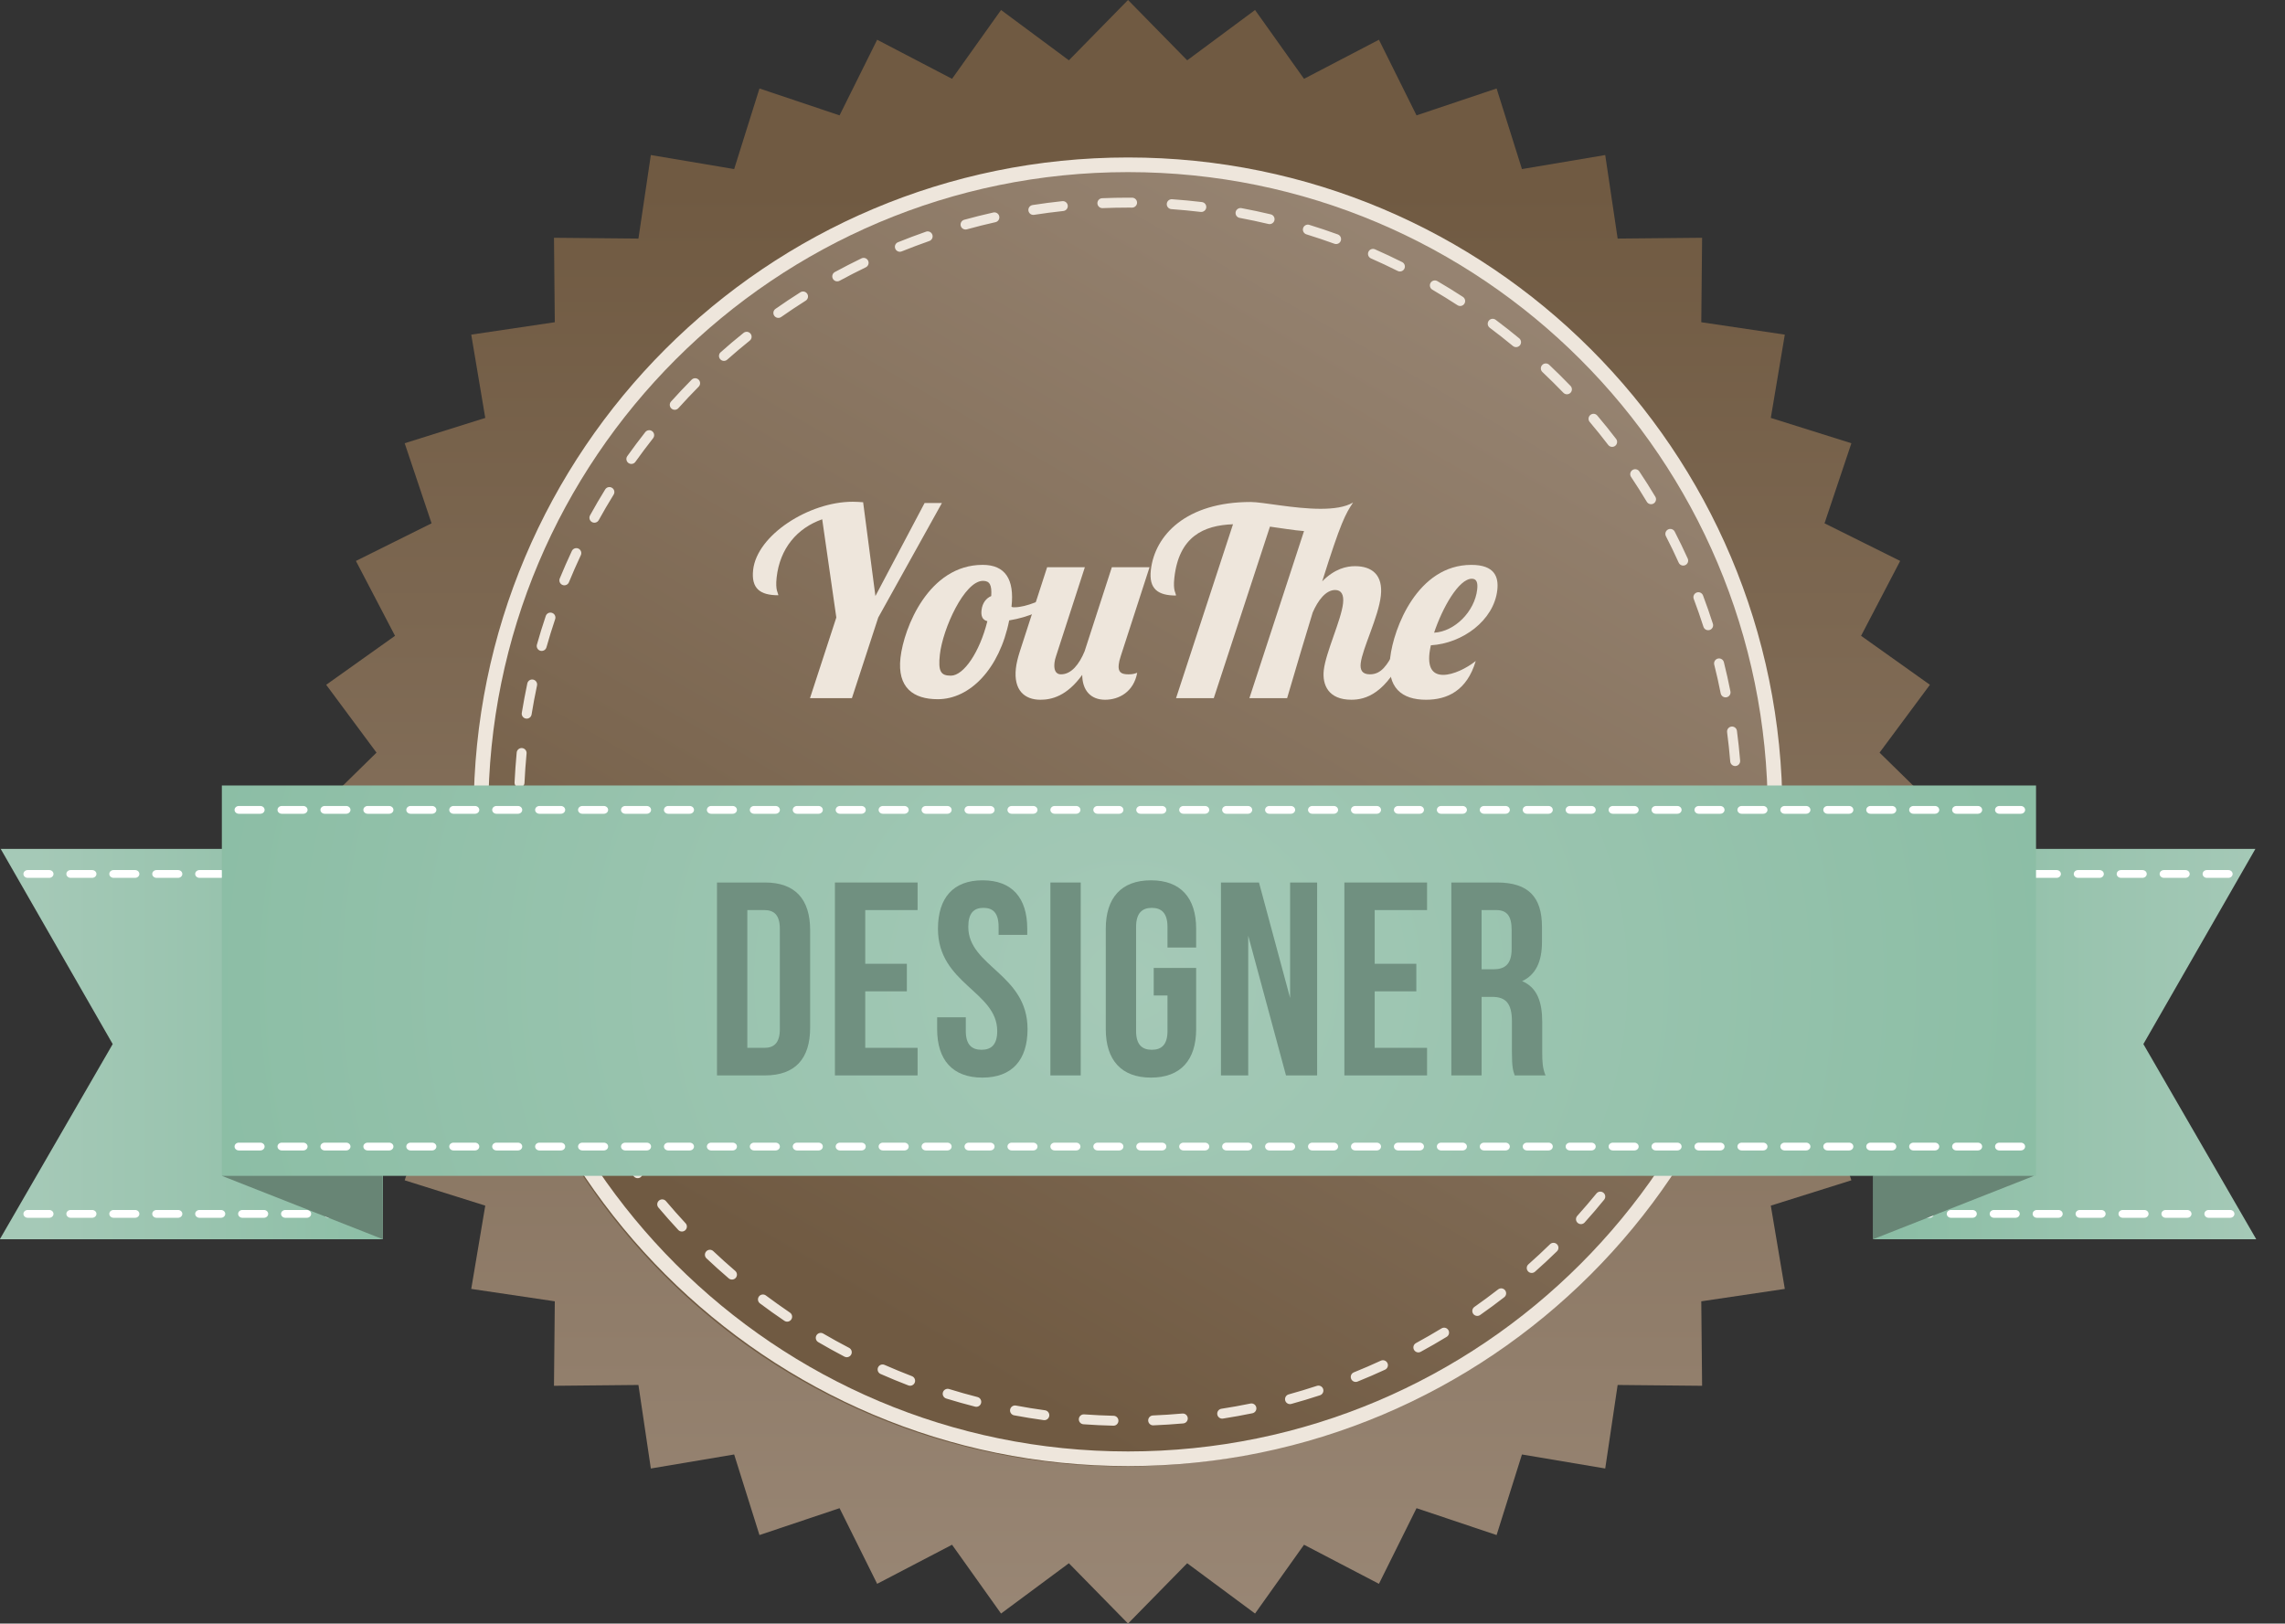 <?xml version="1.0" encoding="utf-8"?>
<!-- Generator: Adobe Illustrator 15.0.0, SVG Export Plug-In . SVG Version: 6.00 Build 0)  -->
<!DOCTYPE svg PUBLIC "-//W3C//DTD SVG 1.1//EN" "http://www.w3.org/Graphics/SVG/1.1/DTD/svg11.dtd">
<svg version="1.1" id="Ebene_1" xmlns="http://www.w3.org/2000/svg" xmlns:xlink="http://www.w3.org/1999/xlink" x="0px" y="0px"
	 height="140.437px" viewBox="0 0 197.631 140.437" enable-background="new 0 0 197.631 140.437"
	 xml:space="preserve">
<rect x="0" y="0" width="197.631" height="140.437" fill="#333333" stroke="none"/>
<g>
	<g>
		<g>
			<linearGradient id="SVGID_1_" gradientUnits="userSpaceOnUse" x1="97.567" y1="156.756" x2="97.567" y2="16.32">
				<stop  offset="0.004" style="stop-color:#9E8C7B"/>
				<stop  offset="1" style="stop-color:#705A42"/>
			</linearGradient>
			<polygon fill="url(#SVGID_1_)" points="97.564,0 102.681,5.217 108.55,0.865 112.786,6.818 119.265,3.438 122.516,9.979 
				129.442,7.654 131.634,14.625 138.837,13.411 139.911,20.637 147.216,20.567 147.145,27.873 154.37,28.945 153.158,36.15 
				160.128,38.34 157.804,45.267 164.347,48.521 160.966,54.998 166.919,59.234 162.564,65.102 167.784,70.218 162.564,75.334 
				166.919,81.202 160.966,85.439 164.347,91.917 157.804,95.169 160.128,102.096 153.158,104.287 154.37,111.491 147.145,112.563 
				147.216,119.871 139.911,119.8 138.837,127.025 131.634,125.812 129.442,132.782 122.516,130.457 119.265,137 112.786,133.62 
				108.55,139.571 102.681,135.22 97.564,140.437 92.448,135.22 86.581,139.571 82.343,133.62 75.866,137 72.614,130.457 
				65.687,132.782 63.498,125.812 56.292,127.025 55.219,119.8 47.914,119.871 47.985,112.563 40.758,111.491 41.971,104.287 
				35.001,102.096 37.326,95.169 30.783,91.917 34.165,85.439 28.212,81.202 32.565,75.334 27.349,70.218 32.565,65.102 
				28.212,59.234 34.165,54.998 30.783,48.521 37.326,45.267 35.001,38.34 41.971,36.15 40.758,28.945 47.985,27.873 47.914,20.567 
				55.219,20.637 56.292,13.411 63.498,14.625 65.687,7.654 72.614,9.979 75.866,3.438 82.343,6.818 86.581,0.865 92.448,5.217 			
				"/>
			<linearGradient id="SVGID_2_" gradientUnits="userSpaceOnUse" x1="135.949" y1="3.818" x2="73.203" y2="112.146">
				<stop  offset="0.004" style="stop-color:#9E8C7B"/>
				<stop  offset="1" style="stop-color:#705A42"/>
			</linearGradient>
			<circle fill="url(#SVGID_2_)" cx="97.284" cy="70.57" r="56.274"/>
			<g>
				<path fill="#EEE6DC" d="M153.53,70.218h-0.635c0,15.281-6.191,29.111-16.205,39.125c-10.015,10.015-23.844,16.207-39.125,16.207
					c-15.281,0-29.109-6.192-39.125-16.207C48.426,99.329,42.234,85.499,42.233,70.218c0.001-15.281,6.192-29.109,16.206-39.125
					c10.017-10.014,23.845-16.205,39.125-16.205c15.282,0,29.111,6.191,39.125,16.205c10.014,10.017,16.205,23.845,16.205,39.125
					H153.53h0.633c0-31.257-25.34-56.596-56.598-56.597c-31.257,0.001-56.596,25.34-56.598,56.597
					c0.001,31.257,25.341,56.597,56.598,56.597c31.258,0,56.598-25.34,56.598-56.597H153.53z"/>
			</g>
			<g>
				<path fill="#EEE6DC" d="M149.819,69.267c0.005,0.315,0.008,0.632,0.008,0.951c0,0.857-0.021,1.707-0.061,2.55
					c-0.013,0.238,0.17,0.438,0.408,0.449c0.236,0.012,0.437-0.172,0.448-0.408c0.042-0.857,0.062-1.722,0.062-2.591
					c0-0.324-0.004-0.646-0.009-0.968c-0.005-0.236-0.199-0.425-0.437-0.42C150.003,68.833,149.814,69.03,149.819,69.267z
					 M149.378,63.332c0.109,0.839,0.201,1.686,0.271,2.537c0.02,0.235,0.227,0.412,0.463,0.392c0.235-0.019,0.411-0.227,0.394-0.463
					c-0.072-0.865-0.164-1.725-0.277-2.579c-0.029-0.234-0.245-0.399-0.48-0.369C149.511,62.882,149.347,63.098,149.378,63.332z
					 M148.265,57.488c0.207,0.822,0.394,1.652,0.559,2.489c0.047,0.231,0.272,0.383,0.506,0.337
					c0.231-0.045,0.383-0.272,0.336-0.505c-0.168-0.85-0.357-1.693-0.567-2.53c-0.058-0.229-0.29-0.369-0.521-0.312
					C148.348,57.025,148.208,57.257,148.265,57.488z M146.493,51.808c0.299,0.794,0.578,1.597,0.839,2.408
					c0.072,0.226,0.313,0.349,0.54,0.277c0.225-0.074,0.35-0.313,0.277-0.539c-0.266-0.825-0.551-1.642-0.854-2.448
					c-0.084-0.222-0.332-0.334-0.553-0.251C146.521,51.338,146.407,51.586,146.493,51.808z M144.085,46.378
					c0.387,0.752,0.757,1.517,1.107,2.293c0.098,0.215,0.353,0.311,0.566,0.213c0.217-0.098,0.312-0.352,0.215-0.567
					c-0.356-0.788-0.732-1.566-1.126-2.332c-0.108-0.211-0.366-0.294-0.577-0.186C144.06,45.907,143.977,46.166,144.085,46.378z
					 M141.071,41.253c0.472,0.706,0.926,1.424,1.363,2.152c0.121,0.204,0.386,0.27,0.588,0.148c0.203-0.121,0.271-0.385,0.148-0.588
					c-0.445-0.741-0.906-1.472-1.385-2.188c-0.132-0.197-0.397-0.25-0.596-0.118C140.994,40.789,140.94,41.057,141.071,41.253z
					 M137.495,36.499c0.551,0.649,1.082,1.312,1.6,1.988c0.145,0.188,0.413,0.224,0.602,0.08c0.188-0.145,0.224-0.414,0.08-0.602
					c-0.525-0.686-1.067-1.36-1.625-2.018c-0.152-0.183-0.424-0.205-0.604-0.051C137.366,36.049,137.343,36.319,137.495,36.499
					L137.495,36.499z M133.403,32.18c0.619,0.584,1.224,1.182,1.814,1.793c0.164,0.172,0.436,0.177,0.607,0.012
					c0.17-0.164,0.176-0.434,0.01-0.606c-0.6-0.622-1.213-1.231-1.844-1.825c-0.172-0.16-0.443-0.154-0.605,0.019
					C133.223,31.746,133.231,32.018,133.403,32.18z M128.847,28.35c0.682,0.511,1.352,1.036,2.006,1.578
					c0.183,0.151,0.453,0.124,0.605-0.057c0.15-0.185,0.124-0.453-0.059-0.605c-0.666-0.55-1.346-1.085-2.039-1.604
					c-0.189-0.142-0.458-0.104-0.6,0.086C128.618,27.938,128.657,28.208,128.847,28.35z M123.885,25.057
					c0.734,0.431,1.46,0.877,2.173,1.342c0.198,0.129,0.465,0.074,0.594-0.125s0.074-0.465-0.126-0.595
					c-0.724-0.472-1.46-0.927-2.21-1.364c-0.203-0.119-0.467-0.05-0.586,0.154C123.61,24.675,123.679,24.938,123.885,25.057z
					 M118.576,22.352c0.781,0.343,1.554,0.706,2.313,1.086c0.212,0.105,0.469,0.019,0.575-0.192c0.106-0.212,0.02-0.47-0.192-0.577
					c-0.772-0.386-1.557-0.753-2.35-1.104c-0.219-0.094-0.472,0.004-0.568,0.221C118.261,22.003,118.358,22.256,118.576,22.352z
					 M112.99,20.27c0.816,0.253,1.624,0.524,2.424,0.814c0.224,0.081,0.47-0.034,0.55-0.256c0.081-0.223-0.033-0.47-0.257-0.551
					c-0.812-0.295-1.634-0.571-2.464-0.827c-0.227-0.071-0.465,0.057-0.537,0.283C112.638,19.96,112.765,20.2,112.99,20.27z
					 M107.214,18.846c0.839,0.157,1.67,0.333,2.496,0.529c0.229,0.054,0.461-0.088,0.516-0.318c0.055-0.229-0.088-0.462-0.316-0.516
					c-0.84-0.2-1.685-0.379-2.538-0.538c-0.232-0.044-0.458,0.11-0.501,0.341C106.827,18.578,106.98,18.802,107.214,18.846z
					 M101.312,18.089c0.853,0.062,1.699,0.142,2.54,0.242c0.235,0.029,0.448-0.14,0.476-0.375c0.031-0.236-0.139-0.448-0.373-0.478
					c-0.855-0.102-1.716-0.185-2.581-0.245c-0.236-0.017-0.442,0.161-0.458,0.398C100.897,17.866,101.074,18.072,101.312,18.089
					L101.312,18.089z M95.361,18.003c0.731-0.03,1.466-0.046,2.204-0.046c0.116,0,0.231,0,0.349,0.002
					c0.235,0,0.429-0.191,0.432-0.428c0-0.235-0.19-0.429-0.429-0.43c-0.116-0.002-0.234-0.002-0.352-0.002
					c-0.75,0-1.496,0.016-2.239,0.046c-0.237,0.009-0.421,0.21-0.41,0.448C94.926,17.828,95.125,18.011,95.361,18.003z
					 M89.439,18.583c0.837-0.13,1.681-0.24,2.53-0.332c0.235-0.024,0.406-0.236,0.382-0.471c-0.025-0.235-0.237-0.407-0.473-0.38
					c-0.863,0.091-1.72,0.203-2.571,0.336c-0.232,0.037-0.394,0.256-0.357,0.489C88.986,18.461,89.206,18.622,89.439,18.583z
					 M83.624,19.838c0.818-0.227,1.643-0.434,2.476-0.62c0.231-0.051,0.376-0.281,0.325-0.511c-0.052-0.232-0.281-0.376-0.512-0.326
					c-0.846,0.19-1.686,0.399-2.517,0.629c-0.228,0.063-0.362,0.298-0.3,0.526C83.159,19.767,83.396,19.899,83.624,19.838z
					 M77.989,21.746c0.787-0.317,1.583-0.616,2.386-0.898c0.225-0.077,0.343-0.322,0.265-0.544
					c-0.078-0.225-0.322-0.342-0.546-0.265c-0.818,0.286-1.627,0.59-2.426,0.913c-0.22,0.088-0.326,0.338-0.236,0.558
					C77.52,21.729,77.769,21.835,77.989,21.746z M72.617,24.285c0.745-0.405,1.5-0.793,2.267-1.163
					c0.212-0.103,0.302-0.359,0.199-0.573c-0.103-0.213-0.358-0.303-0.572-0.201c-0.778,0.376-1.547,0.771-2.304,1.183
					c-0.208,0.113-0.285,0.373-0.172,0.581C72.149,24.321,72.408,24.398,72.617,24.285z M67.565,27.42
					c0.694-0.488,1.401-0.959,2.122-1.414c0.2-0.127,0.259-0.392,0.132-0.592c-0.126-0.2-0.391-0.26-0.591-0.134
					c-0.73,0.462-1.45,0.942-2.157,1.438c-0.193,0.137-0.239,0.404-0.103,0.597C67.104,27.509,67.371,27.556,67.565,27.42z
					 M62.898,31.109c0.636-0.565,1.285-1.114,1.949-1.646c0.185-0.148,0.214-0.418,0.066-0.602
					c-0.148-0.185-0.418-0.215-0.603-0.066c-0.674,0.542-1.336,1.099-1.98,1.673c-0.177,0.156-0.192,0.427-0.037,0.604
					C62.45,31.25,62.722,31.266,62.898,31.109z M58.676,35.304c0.569-0.632,1.154-1.251,1.752-1.856
					c0.167-0.168,0.165-0.44-0.003-0.607c-0.168-0.166-0.44-0.165-0.607,0.004c-0.607,0.614-1.2,1.244-1.779,1.887
					c-0.158,0.176-0.144,0.447,0.033,0.607C58.249,35.495,58.519,35.481,58.676,35.304z M54.956,39.95
					c0.494-0.693,1.004-1.374,1.53-2.042c0.147-0.187,0.115-0.457-0.071-0.603c-0.186-0.146-0.456-0.114-0.603,0.071
					c-0.534,0.68-1.053,1.373-1.556,2.078c-0.137,0.193-0.093,0.46,0.102,0.598C54.551,40.188,54.819,40.144,54.956,39.95z
					 M51.785,44.992c0.411-0.747,0.841-1.482,1.289-2.206c0.123-0.202,0.062-0.466-0.14-0.589c-0.202-0.126-0.466-0.064-0.59,0.138
					c-0.456,0.736-0.891,1.482-1.31,2.242c-0.114,0.209-0.04,0.469,0.167,0.583C51.409,45.274,51.669,45.199,51.785,44.992z
					 M49.207,50.364c0.325-0.79,0.668-1.571,1.029-2.34c0.101-0.215,0.008-0.47-0.206-0.571c-0.215-0.099-0.47-0.007-0.57,0.206
					c-0.368,0.783-0.716,1.576-1.046,2.379c-0.09,0.219,0.014,0.468,0.233,0.56C48.867,50.688,49.117,50.584,49.207,50.364z
					 M47.263,55.993c0.231-0.821,0.483-1.634,0.753-2.438c0.077-0.223-0.044-0.468-0.27-0.542c-0.225-0.077-0.468,0.045-0.542,0.269
					c-0.275,0.816-0.531,1.643-0.766,2.479c-0.064,0.228,0.068,0.464,0.296,0.53C46.962,56.354,47.199,56.219,47.263,55.993z
					 M45.977,61.802c0.137-0.843,0.293-1.678,0.47-2.507c0.05-0.231-0.099-0.459-0.33-0.509c-0.233-0.05-0.459,0.099-0.509,0.33
					c-0.178,0.843-0.338,1.692-0.478,2.548c-0.039,0.235,0.121,0.455,0.355,0.493C45.719,62.194,45.939,62.036,45.977,61.802z
					 M45.363,67.72c0.04-0.854,0.1-1.702,0.18-2.545c0.022-0.236-0.149-0.443-0.386-0.467c-0.236-0.022-0.445,0.15-0.468,0.385
					c-0.08,0.858-0.143,1.719-0.185,2.587c-0.011,0.238,0.172,0.437,0.41,0.449C45.151,68.138,45.351,67.956,45.363,67.72z
					 M45.417,73.672c-0.056-0.844-0.091-1.695-0.105-2.55c-0.003-0.236-0.2-0.426-0.437-0.421c-0.236,0.003-0.425,0.199-0.421,0.436
					c0.016,0.868,0.049,1.731,0.106,2.591c0.015,0.236,0.22,0.415,0.456,0.4C45.251,74.112,45.432,73.909,45.417,73.672z
					 M46.139,79.578c-0.15-0.835-0.281-1.675-0.393-2.522c-0.03-0.234-0.245-0.4-0.481-0.368c-0.234,0.029-0.4,0.244-0.369,0.479
					c0.113,0.861,0.246,1.714,0.398,2.562c0.042,0.235,0.265,0.39,0.499,0.345C46.026,80.033,46.181,79.811,46.139,79.578z
					 M47.531,85.36c-0.246-0.811-0.472-1.63-0.678-2.459c-0.058-0.229-0.291-0.369-0.519-0.312
					c-0.231,0.057-0.371,0.292-0.313,0.521c0.21,0.842,0.439,1.676,0.689,2.501c0.068,0.227,0.308,0.354,0.535,0.286
					C47.471,85.827,47.599,85.589,47.531,85.36z M49.574,90.943c-0.336-0.778-0.653-1.564-0.952-2.36
					c-0.085-0.222-0.331-0.334-0.554-0.25c-0.221,0.084-0.333,0.33-0.25,0.553c0.305,0.809,0.627,1.606,0.969,2.398
					c0.094,0.217,0.346,0.318,0.563,0.223C49.568,91.412,49.667,91.161,49.574,90.943z M52.24,96.253
					c-0.424-0.734-0.829-1.48-1.216-2.236c-0.108-0.211-0.367-0.295-0.578-0.188c-0.211,0.107-0.292,0.367-0.185,0.578
					c0.394,0.769,0.806,1.528,1.236,2.275c0.118,0.204,0.38,0.275,0.585,0.157C52.287,96.722,52.358,96.46,52.24,96.253z
					 M55.495,101.229c-0.505-0.682-0.992-1.379-1.464-2.086c-0.131-0.199-0.396-0.252-0.594-0.119
					c-0.197,0.131-0.251,0.396-0.12,0.594c0.479,0.719,0.976,1.428,1.488,2.121c0.142,0.19,0.411,0.23,0.601,0.09
					C55.596,101.689,55.636,101.421,55.495,101.229z M59.294,105.809c-0.578-0.624-1.144-1.261-1.692-1.909
					c-0.152-0.182-0.423-0.204-0.604-0.052c-0.181,0.153-0.205,0.423-0.051,0.604c0.558,0.661,1.131,1.307,1.719,1.94
					c0.161,0.173,0.433,0.182,0.605,0.021C59.445,106.252,59.457,105.981,59.294,105.809z M63.587,109.929
					c-0.645-0.553-1.279-1.123-1.896-1.707c-0.171-0.162-0.443-0.154-0.605,0.02c-0.163,0.171-0.156,0.442,0.017,0.605
					c0.628,0.593,1.272,1.17,1.928,1.734c0.18,0.152,0.451,0.132,0.605-0.047C63.79,110.354,63.769,110.083,63.587,109.929z
					 M68.322,113.54c-0.704-0.479-1.398-0.973-2.079-1.481c-0.189-0.142-0.458-0.104-0.601,0.085
					c-0.141,0.189-0.103,0.459,0.087,0.6c0.691,0.52,1.396,1.021,2.114,1.506c0.195,0.134,0.462,0.082,0.595-0.115
					C68.571,113.938,68.52,113.672,68.322,113.54z M73.439,116.589c-0.758-0.394-1.502-0.805-2.237-1.234
					c-0.204-0.121-0.466-0.053-0.586,0.151c-0.119,0.206-0.052,0.468,0.153,0.587c0.746,0.438,1.505,0.857,2.272,1.258
					c0.21,0.108,0.47,0.026,0.579-0.183C73.731,116.958,73.648,116.7,73.439,116.589z M78.874,119.038
					c-0.799-0.307-1.587-0.631-2.366-0.974c-0.216-0.096-0.47,0.002-0.565,0.218c-0.095,0.218,0.003,0.473,0.22,0.566
					c0.791,0.35,1.591,0.68,2.402,0.99c0.221,0.085,0.469-0.027,0.555-0.248C79.205,119.37,79.092,119.122,78.874,119.038z
					 M84.547,120.845c-0.827-0.211-1.646-0.442-2.455-0.693c-0.227-0.07-0.467,0.057-0.538,0.281
					c-0.069,0.229,0.058,0.467,0.284,0.539c0.823,0.254,1.656,0.488,2.496,0.703c0.229,0.061,0.462-0.078,0.521-0.309
					C84.914,121.138,84.776,120.903,84.547,120.845z M90.386,121.99c-0.846-0.114-1.686-0.252-2.518-0.409
					c-0.234-0.043-0.458,0.109-0.502,0.344c-0.043,0.231,0.11,0.456,0.343,0.5c0.845,0.158,1.7,0.299,2.56,0.416
					c0.233,0.032,0.45-0.131,0.482-0.367C90.783,122.24,90.62,122.021,90.386,121.99z M96.316,122.465
					c-0.855-0.021-1.706-0.061-2.549-0.122c-0.236-0.016-0.442,0.162-0.458,0.398c-0.018,0.234,0.161,0.441,0.397,0.458
					c0.857,0.061,1.721,0.104,2.59,0.123c0.236,0.007,0.432-0.181,0.438-0.419C96.74,122.667,96.553,122.471,96.316,122.465z
					 M102.265,122.271c-0.844,0.075-1.692,0.131-2.546,0.166c-0.237,0.01-0.421,0.209-0.411,0.445
					c0.01,0.237,0.209,0.422,0.445,0.411c0.868-0.036,1.73-0.091,2.588-0.167c0.235-0.021,0.41-0.229,0.389-0.465
					C102.708,122.425,102.501,122.249,102.265,122.271z M108.15,121.407c-0.829,0.17-1.665,0.322-2.51,0.451
					c-0.233,0.037-0.394,0.256-0.357,0.49s0.255,0.395,0.489,0.359c0.857-0.135,1.709-0.287,2.552-0.461
					c0.232-0.048,0.382-0.275,0.333-0.506C108.61,121.509,108.384,121.358,108.15,121.407z M113.9,119.877
					c-0.806,0.265-1.62,0.511-2.442,0.737c-0.227,0.062-0.361,0.299-0.3,0.526c0.062,0.228,0.299,0.363,0.526,0.3
					c0.838-0.23,1.666-0.48,2.484-0.749c0.225-0.074,0.346-0.316,0.273-0.542C114.368,119.925,114.126,119.802,113.9,119.877z
					 M119.433,117.698c-0.77,0.355-1.55,0.693-2.338,1.011c-0.219,0.087-0.325,0.338-0.236,0.558
					c0.088,0.221,0.338,0.326,0.557,0.238c0.803-0.323,1.594-0.665,2.377-1.027c0.215-0.1,0.309-0.354,0.209-0.568
					C119.901,117.693,119.646,117.601,119.433,117.698z M124.679,114.906c-0.727,0.439-1.463,0.865-2.209,1.271
					c-0.209,0.111-0.286,0.374-0.174,0.58c0.113,0.209,0.374,0.287,0.582,0.174c0.76-0.414,1.509-0.844,2.244-1.293
					c0.203-0.121,0.269-0.385,0.145-0.588C125.144,114.848,124.882,114.783,124.679,114.906L124.679,114.906z M129.575,111.533
					c-0.671,0.521-1.355,1.024-2.052,1.515c-0.193,0.135-0.24,0.402-0.105,0.598c0.136,0.191,0.404,0.238,0.597,0.104
					c0.711-0.497,1.404-1.009,2.086-1.539c0.188-0.145,0.222-0.414,0.076-0.602C130.032,111.421,129.764,111.388,129.575,111.533z
					 M134.062,107.626c-0.607,0.594-1.231,1.172-1.867,1.736c-0.179,0.156-0.194,0.428-0.037,0.605
					c0.156,0.178,0.428,0.193,0.605,0.035c0.646-0.572,1.279-1.16,1.898-1.764c0.17-0.166,0.174-0.438,0.008-0.605
					C134.503,107.464,134.231,107.46,134.062,107.626z M138.08,103.234c-0.538,0.659-1.093,1.305-1.66,1.937
					c-0.16,0.178-0.146,0.448,0.031,0.605c0.175,0.159,0.446,0.146,0.604-0.03c0.58-0.644,1.143-1.3,1.688-1.972
					c0.15-0.182,0.123-0.452-0.062-0.602C138.499,103.022,138.229,103.05,138.08,103.234z M141.576,98.415
					c-0.46,0.715-0.937,1.421-1.431,2.113c-0.139,0.193-0.094,0.46,0.099,0.598c0.192,0.14,0.462,0.094,0.599-0.1
					c0.502-0.703,0.986-1.42,1.456-2.148c0.127-0.199,0.069-0.466-0.13-0.594c-0.199-0.127-0.464-0.07-0.593,0.129V98.415z
					 M144.503,93.226c-0.376,0.766-0.77,1.521-1.182,2.266c-0.114,0.207-0.039,0.469,0.167,0.583
					c0.209,0.114,0.469,0.04,0.583-0.167c0.418-0.758,0.819-1.525,1.202-2.303c0.104-0.213,0.017-0.47-0.196-0.574
					C144.866,92.926,144.608,93.013,144.503,93.226z M146.819,87.735c-0.286,0.805-0.592,1.6-0.916,2.385
					c-0.09,0.221,0.015,0.471,0.234,0.562c0.218,0.091,0.469-0.015,0.561-0.233c0.328-0.799,0.639-1.607,0.93-2.427
					c0.078-0.224-0.037-0.468-0.262-0.548C147.144,87.396,146.899,87.513,146.819,87.735z M148.489,82.023
					c-0.193,0.833-0.404,1.655-0.636,2.47c-0.064,0.229,0.067,0.467,0.296,0.531s0.465-0.068,0.529-0.295
					c0.235-0.83,0.45-1.668,0.646-2.514c0.054-0.23-0.091-0.461-0.321-0.514S148.542,81.793,148.489,82.023z M149.493,76.159
					c-0.096,0.85-0.211,1.692-0.349,2.527c-0.038,0.234,0.12,0.455,0.354,0.492s0.453-0.12,0.492-0.355
					c0.139-0.848,0.258-1.705,0.354-2.567c0.027-0.235-0.143-0.447-0.377-0.475C149.733,75.755,149.519,75.924,149.493,76.159z"/>
			</g>
		</g>
		<g>
			<path fill="#EEE6DC" d="M70.056,60.393l2.278-6.978l-1.221-8.497c-2.194,0.771-3.661,2.537-3.941,5.03
				c-0.129,1.155,0.145,1.337,0.144,1.541c-1.562,0-2.358-0.566-2.176-2.198c0.337-3.013,4.828-5.89,8.612-5.89
				c0.318,0,0.609,0.021,0.901,0.044l1.062,8.112l4.254-8.045h1.497l-5.505,9.902l-2.279,6.978H70.056z"/>
			<path fill="#EEE6DC" d="M87.485,52.486c0.086,0.045,0.177,0.045,0.246,0.045c1.041,0,2.589-0.68,3.64-1.359l0.135,0.611
				c-0.965,0.929-2.537,1.607-4.221,1.881c-0.833,4.191-3.392,6.818-6.179,6.818c-2.107,0-3.513-0.996-3.224-3.58
				c0.293-2.604,2.443-8.042,7.111-8.042C86.94,48.861,87.753,50.107,87.485,52.486z M85.398,53.733
				c-0.463-0.114-0.557-0.5-0.505-0.952c0.071-0.635,0.412-1.042,0.84-1.223c0.061-0.953-0.125-1.314-0.714-1.314
				c-1.608,0-3.479,4.146-3.728,6.366c-0.167,1.495,0.09,1.835,0.95,1.835C83.351,58.445,84.734,56.406,85.398,53.733z"/>
			<path fill="#EEE6DC" d="M93.83,49.065l-2.495,7.702c-0.066,0.182-0.111,0.386-0.132,0.566c-0.059,0.522,0.046,0.996,0.568,0.996
				c0.883,0,1.569-0.859,2.037-1.993l2.356-7.271h3.261l-2.495,7.702c-0.1,0.294-0.149,0.522-0.171,0.725
				c-0.071,0.634,0.2,0.838,0.834,0.838c0.431,0,0.551-0.066,0.764-0.135c-0.297,1.631-1.554,2.333-2.777,2.333
				c-1.246,0-1.969-0.815-1.978-2.152c-1.342,1.857-2.667,2.152-3.618,2.152c-1.359,0-2.333-0.815-2.119-2.718
				c0.047-0.431,0.171-0.928,0.345-1.473l2.357-7.271H93.83z"/>
			<path fill="#EEE6DC" d="M101.714,51.513c-1.562,0-2.36-0.568-2.177-2.199c0.339-3.015,3.039-5.892,8.635-5.892
				c1.042,0,3.74,0.589,6.05,0.589c1.112,0,2.123-0.136,2.805-0.543c-0.656,0.996-1.047,1.653-2.668,6.818
				c1.098-1.109,2.117-1.312,2.842-1.312c1.451,0,2.432,0.746,2.229,2.56c-0.205,1.834-1.6,4.574-1.742,5.844
				c-0.064,0.567,0.119,0.951,0.798,0.951c0.997,0,1.497-0.815,2.127-1.993h0.952c-1.685,3.716-3.483,4.191-4.686,4.191
				c-1.971,0-2.529-1.268-2.384-2.559c0.173-1.541,1.505-4.328,1.667-5.777c0.084-0.749-0.143-1.156-0.688-1.156
				c-0.792,0-1.479,0.883-1.938,1.948c-0.605,1.972-1.332,4.396-2.213,7.409h-3.262l4.725-14.453
				c-0.922-0.069-1.921-0.25-2.947-0.386l-4.859,14.839h-3.263l4.927-15.044c-2.547,0.091-4.674,1.066-5.072,4.622
				C101.439,51.126,101.715,51.308,101.714,51.513z"/>
			<path fill="#EEE6DC" d="M124.827,58.376c0.863,0,2.014-0.566,2.81-1.199c-0.766,2.583-2.483,3.352-4.296,3.352
				c-2.106,0-3.395-1.041-3.107-3.602c0.293-2.606,2.377-8.065,7.021-8.065c2.018,0,2.376,1.042,2.247,2.175
				c-0.294,2.629-3.009,4.621-5.745,4.78c-0.049,0.226-0.1,0.476-0.122,0.68C123.476,57.923,124.035,58.376,124.827,58.376z
				 M127.301,50.061c-1.132,0-2.546,2.515-3.265,4.667c1.777-0.091,3.513-1.834,3.727-3.737
				C127.827,50.424,127.731,50.061,127.301,50.061z"/>
		</g>
	</g>
	<g>
		<g>
			<linearGradient id="SVGID_3_" gradientUnits="userSpaceOnUse" x1="2.708" y1="90.312" x2="36.153" y2="90.312">
				<stop  offset="0.004" style="stop-color:#A5C9B7"/>
				<stop  offset="1" style="stop-color:#8ABDA4"/>
			</linearGradient>
			<polygon fill="url(#SVGID_3_)" points="0.061,73.431 9.748,90.313 0,107.171 0,107.194 33.115,107.194 33.115,73.431 			"/>
			<g>
				<path fill="#FFFFFF" d="M17.254,75.934h1.856c0.205,0,0.371-0.149,0.371-0.337c0-0.187-0.167-0.337-0.371-0.337h-1.856
					c-0.206,0-0.372,0.15-0.372,0.337C16.882,75.784,17.049,75.934,17.254,75.934z M13.54,75.934h1.858
					c0.204,0,0.371-0.149,0.371-0.337c0-0.187-0.167-0.337-0.371-0.337H13.54c-0.204,0-0.372,0.15-0.372,0.337
					C13.168,75.784,13.335,75.934,13.54,75.934z M9.826,75.934h1.856c0.206,0,0.371-0.149,0.371-0.337
					c0-0.187-0.166-0.337-0.371-0.337H9.826c-0.205,0-0.372,0.15-0.372,0.337C9.454,75.784,9.622,75.934,9.826,75.934z
					 M6.112,75.934h1.856c0.206,0,0.372-0.149,0.372-0.337c0-0.187-0.166-0.337-0.372-0.337H6.112c-0.205,0-0.373,0.15-0.373,0.337
					C5.74,75.784,5.907,75.934,6.112,75.934z M2.399,75.934h1.857c0.205,0,0.37-0.149,0.37-0.337c0-0.187-0.165-0.337-0.37-0.337
					H2.399c-0.206,0-0.372,0.15-0.372,0.337C2.027,75.784,2.193,75.934,2.399,75.934z"/>
			</g>
			<g>
				<path fill="#FFFFFF" d="M28.395,105.339h1.857c0.206,0,0.37-0.152,0.37-0.34c0-0.186-0.164-0.336-0.37-0.336h-1.857
					c-0.204,0-0.372,0.15-0.372,0.336C28.023,105.187,28.19,105.339,28.395,105.339z M24.681,105.339h1.857
					c0.206,0,0.371-0.152,0.371-0.34c0-0.186-0.165-0.336-0.371-0.336h-1.857c-0.204,0-0.372,0.15-0.372,0.336
					C24.31,105.187,24.477,105.339,24.681,105.339z M20.967,105.339h1.858c0.205,0,0.37-0.152,0.37-0.34
					c0-0.186-0.165-0.336-0.37-0.336h-1.858c-0.205,0-0.371,0.15-0.371,0.336C20.597,105.187,20.762,105.339,20.967,105.339z
					 M17.254,105.339h1.856c0.205,0,0.371-0.152,0.371-0.34c0-0.186-0.167-0.336-0.371-0.336h-1.856
					c-0.206,0-0.372,0.15-0.372,0.336C16.882,105.187,17.049,105.339,17.254,105.339z M13.54,105.339h1.858
					c0.204,0,0.371-0.152,0.371-0.34c0-0.186-0.167-0.336-0.371-0.336H13.54c-0.204,0-0.372,0.15-0.372,0.336
					C13.168,105.187,13.335,105.339,13.54,105.339z M9.826,105.339h1.856c0.206,0,0.371-0.152,0.371-0.34
					c0-0.186-0.166-0.336-0.371-0.336H9.826c-0.205,0-0.372,0.15-0.372,0.336C9.454,105.187,9.622,105.339,9.826,105.339z
					 M6.112,105.339h1.856c0.206,0,0.372-0.152,0.372-0.34c0-0.186-0.166-0.336-0.372-0.336H6.112c-0.205,0-0.373,0.15-0.373,0.336
					C5.74,105.187,5.907,105.339,6.112,105.339z M2.399,105.339h1.857c0.205,0,0.37-0.152,0.37-0.34c0-0.186-0.165-0.336-0.37-0.336
					H2.399c-0.206,0-0.372,0.15-0.372,0.336C2.027,105.187,2.193,105.339,2.399,105.339z"/>
			</g>
			<linearGradient id="SVGID_4_" gradientUnits="userSpaceOnUse" x1="195.595" y1="90.312" x2="161.468" y2="90.312">
				<stop  offset="0.004" style="stop-color:#A5C9B7"/>
				<stop  offset="1" style="stop-color:#8ABDA4"/>
			</linearGradient>
			<polygon fill="url(#SVGID_4_)" points="195.069,73.431 185.382,90.313 195.131,107.171 195.131,107.194 162.017,107.194 
				162.017,73.431 			"/>
			<g>
				<path fill="#FFFFFF" d="M191.028,105.339h1.857c0.205,0,0.372-0.152,0.372-0.34c0-0.186-0.167-0.336-0.372-0.336h-1.857
					c-0.203,0-0.369,0.15-0.369,0.336C190.659,105.187,190.825,105.339,191.028,105.339z M187.315,105.339h1.856
					c0.206,0,0.373-0.152,0.373-0.34c0-0.186-0.167-0.336-0.373-0.336h-1.856c-0.205,0-0.371,0.15-0.371,0.336
					C186.944,105.187,187.11,105.339,187.315,105.339z M183.603,105.339h1.856c0.204,0,0.372-0.152,0.372-0.34
					c0-0.186-0.168-0.336-0.372-0.336h-1.856c-0.207,0-0.372,0.15-0.372,0.336C183.23,105.187,183.396,105.339,183.603,105.339z
					 M179.888,105.339h1.857c0.205,0,0.371-0.152,0.371-0.34c0-0.186-0.166-0.336-0.371-0.336h-1.857c-0.205,0-0.37,0.15-0.37,0.336
					C179.518,105.187,179.683,105.339,179.888,105.339z M176.175,105.339h1.855c0.206,0,0.373-0.152,0.373-0.34
					c0-0.186-0.167-0.336-0.373-0.336h-1.855c-0.205,0-0.371,0.15-0.371,0.336C175.804,105.187,175.97,105.339,176.175,105.339z
					 M172.46,105.339h1.857c0.205,0,0.371-0.152,0.371-0.34c0-0.186-0.166-0.336-0.371-0.336h-1.857
					c-0.203,0-0.371,0.15-0.371,0.336C172.089,105.187,172.257,105.339,172.46,105.339z M168.747,105.339h1.855
					c0.205,0,0.373-0.152,0.373-0.34c0-0.186-0.168-0.336-0.373-0.336h-1.855c-0.206,0-0.371,0.15-0.371,0.336
					C168.376,105.187,168.541,105.339,168.747,105.339z M165.032,105.339h1.857c0.204,0,0.371-0.152,0.371-0.34
					c0-0.186-0.167-0.336-0.371-0.336h-1.857c-0.205,0-0.371,0.15-0.371,0.336C164.661,105.187,164.827,105.339,165.032,105.339z"/>
			</g>
			<g>
				<path fill="#FFFFFF" d="M190.875,75.934h1.856c0.205,0,0.371-0.149,0.371-0.337c0-0.187-0.166-0.337-0.371-0.337h-1.856
					c-0.204,0-0.37,0.15-0.37,0.337C190.505,75.784,190.671,75.934,190.875,75.934z M187.161,75.934h1.856
					c0.206,0,0.371-0.149,0.371-0.337c0-0.187-0.165-0.337-0.371-0.337h-1.856c-0.205,0-0.373,0.15-0.373,0.337
					C186.788,75.784,186.956,75.934,187.161,75.934z M183.448,75.934h1.856c0.204,0,0.37-0.149,0.37-0.337
					c0-0.187-0.166-0.337-0.37-0.337h-1.856c-0.206,0-0.373,0.15-0.373,0.337C183.075,75.784,183.242,75.934,183.448,75.934z
					 M179.733,75.934h1.857c0.205,0,0.371-0.149,0.371-0.337c0-0.187-0.166-0.337-0.371-0.337h-1.857
					c-0.205,0-0.371,0.15-0.371,0.337C179.362,75.784,179.528,75.934,179.733,75.934z M176.021,75.934h1.856
					c0.206,0,0.371-0.149,0.371-0.337c0-0.187-0.165-0.337-0.371-0.337h-1.856c-0.205,0-0.371,0.15-0.371,0.337
					C175.649,75.784,175.815,75.934,176.021,75.934z"/>
			</g>
			
				<radialGradient id="SVGID_5_" cx="83.9" cy="84.827" r="78.083" gradientTransform="matrix(1.1 0 0 1 5.36 0)" gradientUnits="userSpaceOnUse">
				<stop  offset="0.004" style="stop-color:#A5C9B7"/>
				<stop  offset="1" style="stop-color:#8ABDA4"/>
			</radialGradient>
			<rect x="19.188" y="67.945" fill="url(#SVGID_5_)" width="156.909" height="33.765"/>
			<polygon fill="#688575" points="33.115,107.194 19.188,101.71 33.085,101.71 			"/>
			<polygon fill="#688575" points="161.997,107.194 175.923,101.71 162.025,101.71 			"/>
			<g>
				<path fill="#FFFFFF" d="M172.925,99.514h1.857c0.205,0,0.371-0.151,0.371-0.338s-0.166-0.336-0.371-0.336h-1.857
					c-0.205,0-0.371,0.149-0.371,0.336S172.72,99.514,172.925,99.514z M169.212,99.514h1.855c0.207,0,0.371-0.151,0.371-0.338
					s-0.164-0.336-0.371-0.336h-1.855c-0.206,0-0.371,0.149-0.371,0.336S169.006,99.514,169.212,99.514z M165.497,99.514h1.857
					c0.205,0,0.371-0.151,0.371-0.338s-0.166-0.336-0.371-0.336h-1.857c-0.206,0-0.371,0.149-0.371,0.336
					S165.291,99.514,165.497,99.514z M161.784,99.514h1.856c0.204,0,0.371-0.151,0.371-0.338s-0.167-0.336-0.371-0.336h-1.856
					c-0.206,0-0.371,0.149-0.371,0.336S161.578,99.514,161.784,99.514z M158.07,99.514h1.857c0.204,0,0.37-0.151,0.37-0.338
					s-0.166-0.336-0.37-0.336h-1.857c-0.206,0-0.371,0.149-0.371,0.336S157.864,99.514,158.07,99.514z M154.356,99.514h1.856
					c0.204,0,0.372-0.151,0.372-0.338s-0.168-0.336-0.372-0.336h-1.856c-0.206,0-0.372,0.149-0.372,0.336
					S154.15,99.514,154.356,99.514z M150.642,99.514h1.857c0.205,0,0.371-0.151,0.371-0.338s-0.166-0.336-0.371-0.336h-1.857
					c-0.205,0-0.371,0.149-0.371,0.336S150.437,99.514,150.642,99.514z M146.929,99.514h1.856c0.206,0,0.371-0.151,0.371-0.338
					s-0.165-0.336-0.371-0.336h-1.856c-0.205,0-0.373,0.149-0.373,0.336S146.724,99.514,146.929,99.514z M143.215,99.514h1.857
					c0.205,0,0.37-0.151,0.37-0.338s-0.165-0.336-0.37-0.336h-1.857c-0.206,0-0.372,0.149-0.372,0.336
					S143.009,99.514,143.215,99.514z M139.501,99.514h1.857c0.203,0,0.371-0.151,0.371-0.338s-0.168-0.336-0.371-0.336h-1.857
					c-0.206,0-0.371,0.149-0.371,0.336S139.295,99.514,139.501,99.514z M135.786,99.514h1.857c0.205,0,0.371-0.151,0.371-0.338
					s-0.166-0.336-0.371-0.336h-1.857c-0.204,0-0.371,0.149-0.371,0.336S135.582,99.514,135.786,99.514z M132.073,99.514h1.857
					c0.205,0,0.371-0.151,0.371-0.338s-0.166-0.336-0.371-0.336h-1.857c-0.205,0-0.371,0.149-0.371,0.336
					S131.868,99.514,132.073,99.514z M128.359,99.514h1.856c0.205,0,0.371-0.151,0.371-0.338s-0.166-0.336-0.371-0.336h-1.856
					c-0.206,0-0.372,0.149-0.372,0.336S128.153,99.514,128.359,99.514z M124.646,99.514h1.857c0.204,0,0.371-0.151,0.371-0.338
					s-0.167-0.336-0.371-0.336h-1.857c-0.206,0-0.371,0.149-0.371,0.336S124.439,99.514,124.646,99.514z M120.932,99.514h1.856
					c0.205,0,0.371-0.151,0.371-0.338s-0.166-0.336-0.371-0.336h-1.856c-0.206,0-0.372,0.149-0.372,0.336
					S120.726,99.514,120.932,99.514z M117.218,99.514h1.857c0.205,0,0.37-0.151,0.37-0.338s-0.165-0.336-0.37-0.336h-1.857
					c-0.206,0-0.371,0.149-0.371,0.336S117.012,99.514,117.218,99.514z M113.505,99.514h1.856c0.204,0,0.371-0.151,0.371-0.338
					s-0.167-0.336-0.371-0.336h-1.856c-0.207,0-0.372,0.149-0.372,0.336S113.298,99.514,113.505,99.514z M109.791,99.514h1.856
					c0.204,0,0.371-0.151,0.371-0.338s-0.167-0.336-0.371-0.336h-1.856c-0.206,0-0.372,0.149-0.372,0.336
					S109.585,99.514,109.791,99.514z M106.076,99.514h1.857c0.204,0,0.371-0.151,0.371-0.338s-0.167-0.336-0.371-0.336h-1.857
					c-0.206,0-0.372,0.149-0.372,0.336S105.87,99.514,106.076,99.514z M102.361,99.514h1.857c0.206,0,0.371-0.151,0.371-0.338
					s-0.165-0.336-0.371-0.336h-1.857c-0.204,0-0.372,0.149-0.372,0.336S102.157,99.514,102.361,99.514z M98.648,99.514h1.856
					c0.205,0,0.371-0.151,0.371-0.338s-0.166-0.336-0.371-0.336h-1.856c-0.205,0-0.372,0.149-0.372,0.336
					S98.443,99.514,98.648,99.514z M94.935,99.514h1.857c0.206,0,0.371-0.151,0.371-0.338s-0.165-0.336-0.371-0.336h-1.857
					c-0.206,0-0.372,0.149-0.372,0.336S94.729,99.514,94.935,99.514z M91.221,99.514h1.856c0.206,0,0.371-0.151,0.371-0.338
					s-0.165-0.336-0.371-0.336h-1.856c-0.206,0-0.372,0.149-0.372,0.336S91.016,99.514,91.221,99.514z M87.508,99.514h1.856
					c0.205,0,0.37-0.151,0.37-0.338s-0.166-0.336-0.37-0.336h-1.856c-0.207,0-0.372,0.149-0.372,0.336S87.301,99.514,87.508,99.514z
					 M83.793,99.514h1.857c0.204,0,0.371-0.151,0.371-0.338s-0.167-0.336-0.371-0.336h-1.857c-0.206,0-0.371,0.149-0.371,0.336
					S83.587,99.514,83.793,99.514z M80.08,99.514h1.856c0.205,0,0.371-0.151,0.371-0.338s-0.167-0.336-0.371-0.336H80.08
					c-0.206,0-0.372,0.149-0.372,0.336S79.874,99.514,80.08,99.514z M76.365,99.514h1.857c0.206,0,0.371-0.151,0.371-0.338
					s-0.166-0.336-0.371-0.336h-1.857c-0.205,0-0.372,0.149-0.372,0.336S76.16,99.514,76.365,99.514z M72.651,99.514h1.857
					c0.206,0,0.372-0.151,0.372-0.338s-0.166-0.336-0.372-0.336h-1.857c-0.204,0-0.372,0.149-0.372,0.336
					S72.447,99.514,72.651,99.514z M68.938,99.514h1.857c0.206,0,0.371-0.151,0.371-0.338S71,98.84,70.795,98.84h-1.857
					c-0.205,0-0.372,0.149-0.372,0.336S68.733,99.514,68.938,99.514z M65.224,99.514h1.857c0.204,0,0.371-0.151,0.371-0.338
					s-0.167-0.336-0.371-0.336h-1.857c-0.206,0-0.371,0.149-0.371,0.336S65.019,99.514,65.224,99.514z M61.51,99.514h1.857
					c0.206,0,0.371-0.151,0.371-0.338s-0.166-0.336-0.371-0.336H61.51c-0.204,0-0.371,0.149-0.371,0.336S61.306,99.514,61.51,99.514
					z M57.797,99.514h1.856c0.206,0,0.371-0.151,0.371-0.338s-0.166-0.336-0.371-0.336h-1.856c-0.205,0-0.372,0.149-0.372,0.336
					S57.592,99.514,57.797,99.514z M54.083,99.514h1.857c0.205,0,0.371-0.151,0.371-0.338s-0.166-0.336-0.371-0.336h-1.857
					c-0.206,0-0.372,0.149-0.372,0.336S53.877,99.514,54.083,99.514z M50.37,99.514h1.856c0.205,0,0.371-0.151,0.371-0.338
					s-0.167-0.336-0.371-0.336H50.37c-0.205,0-0.373,0.149-0.373,0.336S50.165,99.514,50.37,99.514z M46.656,99.514h1.856
					c0.205,0,0.371-0.151,0.371-0.338s-0.167-0.336-0.371-0.336h-1.856c-0.205,0-0.372,0.149-0.372,0.336
					S46.451,99.514,46.656,99.514z M42.94,99.514h1.858c0.205,0,0.37-0.151,0.37-0.338s-0.166-0.336-0.37-0.336H42.94
					c-0.204,0-0.37,0.149-0.37,0.336S42.737,99.514,42.94,99.514z M39.227,99.514h1.856c0.206,0,0.371-0.151,0.371-0.338
					s-0.166-0.336-0.371-0.336h-1.856c-0.205,0-0.371,0.149-0.371,0.336S39.022,99.514,39.227,99.514z M35.514,99.514h1.856
					c0.205,0,0.372-0.151,0.372-0.338s-0.167-0.336-0.372-0.336h-1.856c-0.206,0-0.373,0.149-0.373,0.336
					S35.308,99.514,35.514,99.514z M31.801,99.514h1.856c0.205,0,0.371-0.151,0.371-0.338s-0.166-0.336-0.371-0.336h-1.856
					c-0.206,0-0.373,0.149-0.373,0.336S31.595,99.514,31.801,99.514z M28.086,99.514h1.857c0.204,0,0.37-0.151,0.37-0.338
					s-0.166-0.336-0.37-0.336h-1.857c-0.205,0-0.372,0.149-0.372,0.336S27.881,99.514,28.086,99.514z M24.373,99.514h1.856
					c0.205,0,0.372-0.151,0.372-0.338s-0.167-0.336-0.372-0.336h-1.856c-0.205,0-0.372,0.149-0.372,0.336
					S24.168,99.514,24.373,99.514z M20.658,99.514h1.857c0.206,0,0.371-0.151,0.371-0.338s-0.165-0.336-0.371-0.336h-1.857
					c-0.204,0-0.371,0.149-0.371,0.336S20.454,99.514,20.658,99.514z"/>
				<path fill="#FFFFFF" d="M172.925,70.391h1.857c0.205,0,0.371-0.151,0.371-0.335c0-0.187-0.166-0.338-0.371-0.338h-1.857
					c-0.205,0-0.371,0.151-0.371,0.338C172.554,70.24,172.72,70.391,172.925,70.391z M169.212,70.391h1.855
					c0.207,0,0.371-0.151,0.371-0.335c0-0.187-0.164-0.338-0.371-0.338h-1.855c-0.206,0-0.371,0.151-0.371,0.338
					C168.841,70.24,169.006,70.391,169.212,70.391z M165.497,70.391h1.857c0.205,0,0.371-0.151,0.371-0.335
					c0-0.187-0.166-0.338-0.371-0.338h-1.857c-0.206,0-0.371,0.151-0.371,0.338C165.126,70.24,165.291,70.391,165.497,70.391z
					 M161.784,70.391h1.856c0.204,0,0.371-0.151,0.371-0.335c0-0.187-0.167-0.338-0.371-0.338h-1.856
					c-0.206,0-0.371,0.151-0.371,0.338C161.413,70.24,161.578,70.391,161.784,70.391z M158.07,70.391h1.857
					c0.204,0,0.37-0.151,0.37-0.335c0-0.187-0.166-0.338-0.37-0.338h-1.857c-0.206,0-0.371,0.151-0.371,0.338
					C157.699,70.24,157.864,70.391,158.07,70.391z M154.356,70.391h1.856c0.204,0,0.372-0.151,0.372-0.335
					c0-0.187-0.168-0.338-0.372-0.338h-1.856c-0.206,0-0.372,0.151-0.372,0.338C153.984,70.24,154.15,70.391,154.356,70.391z
					 M150.642,70.391h1.857c0.205,0,0.371-0.151,0.371-0.335c0-0.187-0.166-0.338-0.371-0.338h-1.857
					c-0.205,0-0.371,0.151-0.371,0.338C150.271,70.24,150.437,70.391,150.642,70.391z M146.929,70.391h1.856
					c0.206,0,0.371-0.151,0.371-0.335c0-0.187-0.165-0.338-0.371-0.338h-1.856c-0.205,0-0.373,0.151-0.373,0.338
					C146.556,70.24,146.724,70.391,146.929,70.391z M143.215,70.391h1.857c0.205,0,0.37-0.151,0.37-0.335
					c0-0.187-0.165-0.338-0.37-0.338h-1.857c-0.206,0-0.372,0.151-0.372,0.338C142.843,70.24,143.009,70.391,143.215,70.391z
					 M139.501,70.391h1.857c0.203,0,0.371-0.151,0.371-0.335c0-0.187-0.168-0.338-0.371-0.338h-1.857
					c-0.206,0-0.371,0.151-0.371,0.338C139.13,70.24,139.295,70.391,139.501,70.391z M135.786,70.391h1.857
					c0.205,0,0.371-0.151,0.371-0.335c0-0.187-0.166-0.338-0.371-0.338h-1.857c-0.204,0-0.371,0.151-0.371,0.338
					C135.415,70.24,135.582,70.391,135.786,70.391z M132.073,70.391h1.857c0.205,0,0.371-0.151,0.371-0.335
					c0-0.187-0.166-0.338-0.371-0.338h-1.857c-0.205,0-0.371,0.151-0.371,0.338C131.702,70.24,131.868,70.391,132.073,70.391z
					 M128.359,70.391h1.856c0.205,0,0.371-0.151,0.371-0.335c0-0.187-0.166-0.338-0.371-0.338h-1.856
					c-0.206,0-0.372,0.151-0.372,0.338C127.987,70.24,128.153,70.391,128.359,70.391z M124.646,70.391h1.857
					c0.204,0,0.371-0.151,0.371-0.335c0-0.187-0.167-0.338-0.371-0.338h-1.857c-0.206,0-0.371,0.151-0.371,0.338
					C124.274,70.24,124.439,70.391,124.646,70.391z M120.932,70.391h1.856c0.205,0,0.371-0.151,0.371-0.335
					c0-0.187-0.166-0.338-0.371-0.338h-1.856c-0.206,0-0.372,0.151-0.372,0.338C120.56,70.24,120.726,70.391,120.932,70.391z
					 M117.218,70.391h1.857c0.205,0,0.37-0.151,0.37-0.335c0-0.187-0.165-0.338-0.37-0.338h-1.857c-0.206,0-0.371,0.151-0.371,0.338
					C116.847,70.24,117.012,70.391,117.218,70.391z M113.505,70.391h1.856c0.204,0,0.371-0.151,0.371-0.335
					c0-0.187-0.167-0.338-0.371-0.338h-1.856c-0.207,0-0.372,0.151-0.372,0.338C113.133,70.24,113.298,70.391,113.505,70.391z
					 M109.791,70.391h1.856c0.204,0,0.371-0.151,0.371-0.335c0-0.187-0.167-0.338-0.371-0.338h-1.856
					c-0.206,0-0.372,0.151-0.372,0.338C109.419,70.24,109.585,70.391,109.791,70.391z M106.076,70.391h1.857
					c0.204,0,0.371-0.151,0.371-0.335c0-0.187-0.167-0.338-0.371-0.338h-1.857c-0.206,0-0.372,0.151-0.372,0.338
					C105.704,70.24,105.87,70.391,106.076,70.391z M102.361,70.391h1.857c0.206,0,0.371-0.151,0.371-0.335
					c0-0.187-0.165-0.338-0.371-0.338h-1.857c-0.204,0-0.372,0.151-0.372,0.338C101.989,70.24,102.157,70.391,102.361,70.391z
					 M98.648,70.391h1.856c0.205,0,0.371-0.151,0.371-0.335c0-0.187-0.166-0.338-0.371-0.338h-1.856
					c-0.205,0-0.372,0.151-0.372,0.338C98.277,70.24,98.443,70.391,98.648,70.391z M94.935,70.391h1.857
					c0.206,0,0.371-0.151,0.371-0.335c0-0.187-0.165-0.338-0.371-0.338h-1.857c-0.206,0-0.372,0.151-0.372,0.338
					C94.563,70.24,94.729,70.391,94.935,70.391z M91.221,70.391h1.856c0.206,0,0.371-0.151,0.371-0.335
					c0-0.187-0.165-0.338-0.371-0.338h-1.856c-0.206,0-0.372,0.151-0.372,0.338C90.849,70.24,91.016,70.391,91.221,70.391z
					 M87.508,70.391h1.856c0.205,0,0.37-0.151,0.37-0.335c0-0.187-0.166-0.338-0.37-0.338h-1.856c-0.207,0-0.372,0.151-0.372,0.338
					C87.136,70.24,87.301,70.391,87.508,70.391z M83.793,70.391h1.857c0.204,0,0.371-0.151,0.371-0.335
					c0-0.187-0.167-0.338-0.371-0.338h-1.857c-0.206,0-0.371,0.151-0.371,0.338C83.423,70.24,83.587,70.391,83.793,70.391z
					 M80.08,70.391h1.856c0.205,0,0.371-0.151,0.371-0.335c0-0.187-0.167-0.338-0.371-0.338H80.08c-0.206,0-0.372,0.151-0.372,0.338
					C79.708,70.24,79.874,70.391,80.08,70.391z M76.365,70.391h1.857c0.206,0,0.371-0.151,0.371-0.335
					c0-0.187-0.166-0.338-0.371-0.338h-1.857c-0.205,0-0.372,0.151-0.372,0.338C75.994,70.24,76.16,70.391,76.365,70.391z
					 M72.651,70.391h1.857c0.206,0,0.372-0.151,0.372-0.335c0-0.187-0.166-0.338-0.372-0.338h-1.857
					c-0.204,0-0.372,0.151-0.372,0.338C72.279,70.24,72.447,70.391,72.651,70.391z M68.938,70.391h1.857
					c0.206,0,0.371-0.151,0.371-0.335c0-0.187-0.165-0.338-0.371-0.338h-1.857c-0.205,0-0.372,0.151-0.372,0.338
					C68.566,70.24,68.733,70.391,68.938,70.391z M65.224,70.391h1.857c0.204,0,0.371-0.151,0.371-0.335
					c0-0.187-0.167-0.338-0.371-0.338h-1.857c-0.206,0-0.371,0.151-0.371,0.338C64.853,70.24,65.019,70.391,65.224,70.391z
					 M61.51,70.391h1.857c0.206,0,0.371-0.151,0.371-0.335c0-0.187-0.166-0.338-0.371-0.338H61.51c-0.204,0-0.371,0.151-0.371,0.338
					C61.139,70.24,61.306,70.391,61.51,70.391z M57.797,70.391h1.856c0.206,0,0.371-0.151,0.371-0.335
					c0-0.187-0.166-0.338-0.371-0.338h-1.856c-0.205,0-0.372,0.151-0.372,0.338C57.425,70.24,57.592,70.391,57.797,70.391z
					 M54.083,70.391h1.857c0.205,0,0.371-0.151,0.371-0.335c0-0.187-0.166-0.338-0.371-0.338h-1.857
					c-0.206,0-0.372,0.151-0.372,0.338C53.711,70.24,53.877,70.391,54.083,70.391z M50.37,70.391h1.856
					c0.205,0,0.371-0.151,0.371-0.335c0-0.187-0.167-0.338-0.371-0.338H50.37c-0.205,0-0.373,0.151-0.373,0.338
					C49.997,70.24,50.165,70.391,50.37,70.391z M46.656,70.391h1.856c0.205,0,0.371-0.151,0.371-0.335
					c0-0.187-0.167-0.338-0.371-0.338h-1.856c-0.205,0-0.372,0.151-0.372,0.338C46.284,70.24,46.451,70.391,46.656,70.391z
					 M42.94,70.391h1.858c0.205,0,0.37-0.151,0.37-0.335c0-0.187-0.166-0.338-0.37-0.338H42.94c-0.204,0-0.37,0.151-0.37,0.338
					C42.57,70.24,42.737,70.391,42.94,70.391z M39.227,70.391h1.856c0.206,0,0.371-0.151,0.371-0.335
					c0-0.187-0.166-0.338-0.371-0.338h-1.856c-0.205,0-0.371,0.151-0.371,0.338C38.856,70.24,39.022,70.391,39.227,70.391z
					 M35.514,70.391h1.856c0.205,0,0.372-0.151,0.372-0.335c0-0.187-0.167-0.338-0.372-0.338h-1.856
					c-0.206,0-0.373,0.151-0.373,0.338C35.141,70.24,35.308,70.391,35.514,70.391z M31.801,70.391h1.856
					c0.205,0,0.371-0.151,0.371-0.335c0-0.187-0.166-0.338-0.371-0.338h-1.856c-0.206,0-0.373,0.151-0.373,0.338
					C31.428,70.24,31.595,70.391,31.801,70.391z M28.086,70.391h1.857c0.204,0,0.37-0.151,0.37-0.335
					c0-0.187-0.166-0.338-0.37-0.338h-1.857c-0.205,0-0.372,0.151-0.372,0.338C27.715,70.24,27.881,70.391,28.086,70.391z
					 M24.373,70.391h1.856c0.205,0,0.372-0.151,0.372-0.335c0-0.187-0.167-0.338-0.372-0.338h-1.856
					c-0.205,0-0.372,0.151-0.372,0.338C24.001,70.24,24.168,70.391,24.373,70.391z M20.658,70.391h1.857
					c0.206,0,0.371-0.151,0.371-0.335c0-0.187-0.165-0.338-0.371-0.338h-1.857c-0.204,0-0.371,0.151-0.371,0.338
					C20.287,70.24,20.454,70.391,20.658,70.391z"/>
			</g>
		</g>
		<g>
			<path fill="#709080" d="M62.013,76.336h4.148c2.623,0,3.909,1.455,3.909,4.124v8.438c0,2.67-1.286,4.125-3.909,4.125h-4.148
				V76.336z M64.636,78.721v11.917h1.477c0.834,0,1.336-0.429,1.336-1.621v-8.676c0-1.191-0.502-1.62-1.336-1.62H64.636z"/>
			<path fill="#709080" d="M74.835,83.368h3.599v2.383h-3.599v4.887h4.528v2.385h-7.15V76.336h7.15v2.385h-4.528V83.368z"/>
			<path fill="#709080" d="M84.987,76.146c2.55,0,3.861,1.525,3.861,4.195v0.525H86.37v-0.691c0-1.192-0.477-1.645-1.31-1.645
				c-0.834,0-1.312,0.452-1.312,1.645c0,3.433,5.125,4.076,5.125,8.842c0,2.67-1.335,4.196-3.909,4.196
				c-2.575,0-3.91-1.526-3.91-4.196v-1.023h2.479v1.191c0,1.191,0.524,1.62,1.358,1.62c0.836,0,1.359-0.429,1.359-1.62
				c0-3.434-5.125-4.076-5.125-8.844C81.125,77.671,82.437,76.146,84.987,76.146z"/>
			<path fill="#709080" d="M90.849,76.336h2.623v16.687h-2.623V76.336z"/>
			<path fill="#709080" d="M99.786,83.726h3.67v5.291c0,2.67-1.334,4.196-3.908,4.196s-3.909-1.526-3.909-4.196v-8.676
				c0-2.67,1.334-4.195,3.909-4.195s3.908,1.525,3.908,4.195v1.621h-2.479v-1.787c0-1.192-0.523-1.645-1.357-1.645
				c-0.834,0-1.359,0.452-1.359,1.645v9.01c0,1.191,0.525,1.62,1.359,1.62c0.834,0,1.357-0.429,1.357-1.62V86.11h-1.191V83.726z"/>
			<path fill="#709080" d="M107.96,80.937v12.086h-2.359V76.336h3.289l2.693,9.989v-9.989h2.336v16.687h-2.693L107.96,80.937z"/>
			<path fill="#709080" d="M118.898,83.368h3.601v2.383h-3.601v4.887h4.53v2.385h-7.152V76.336h7.152v2.385h-4.53V83.368z"/>
			<path fill="#709080" d="M131.007,93.022c-0.146-0.43-0.24-0.691-0.24-2.051v-2.621c0-1.55-0.524-2.121-1.717-2.121h-0.905v6.793
				h-2.62V76.336h3.955c2.718,0,3.886,1.265,3.886,3.839v1.311c0,1.717-0.549,2.836-1.716,3.385
				c1.311,0.548,1.738,1.812,1.738,3.552v2.573c0,0.812,0.024,1.406,0.286,2.027H131.007z M128.145,78.721v5.124h1.024
				c0.978,0,1.574-0.428,1.574-1.762v-1.646c0-1.193-0.404-1.716-1.336-1.716H128.145z"/>
		</g>
	</g>
</g>
</svg>
